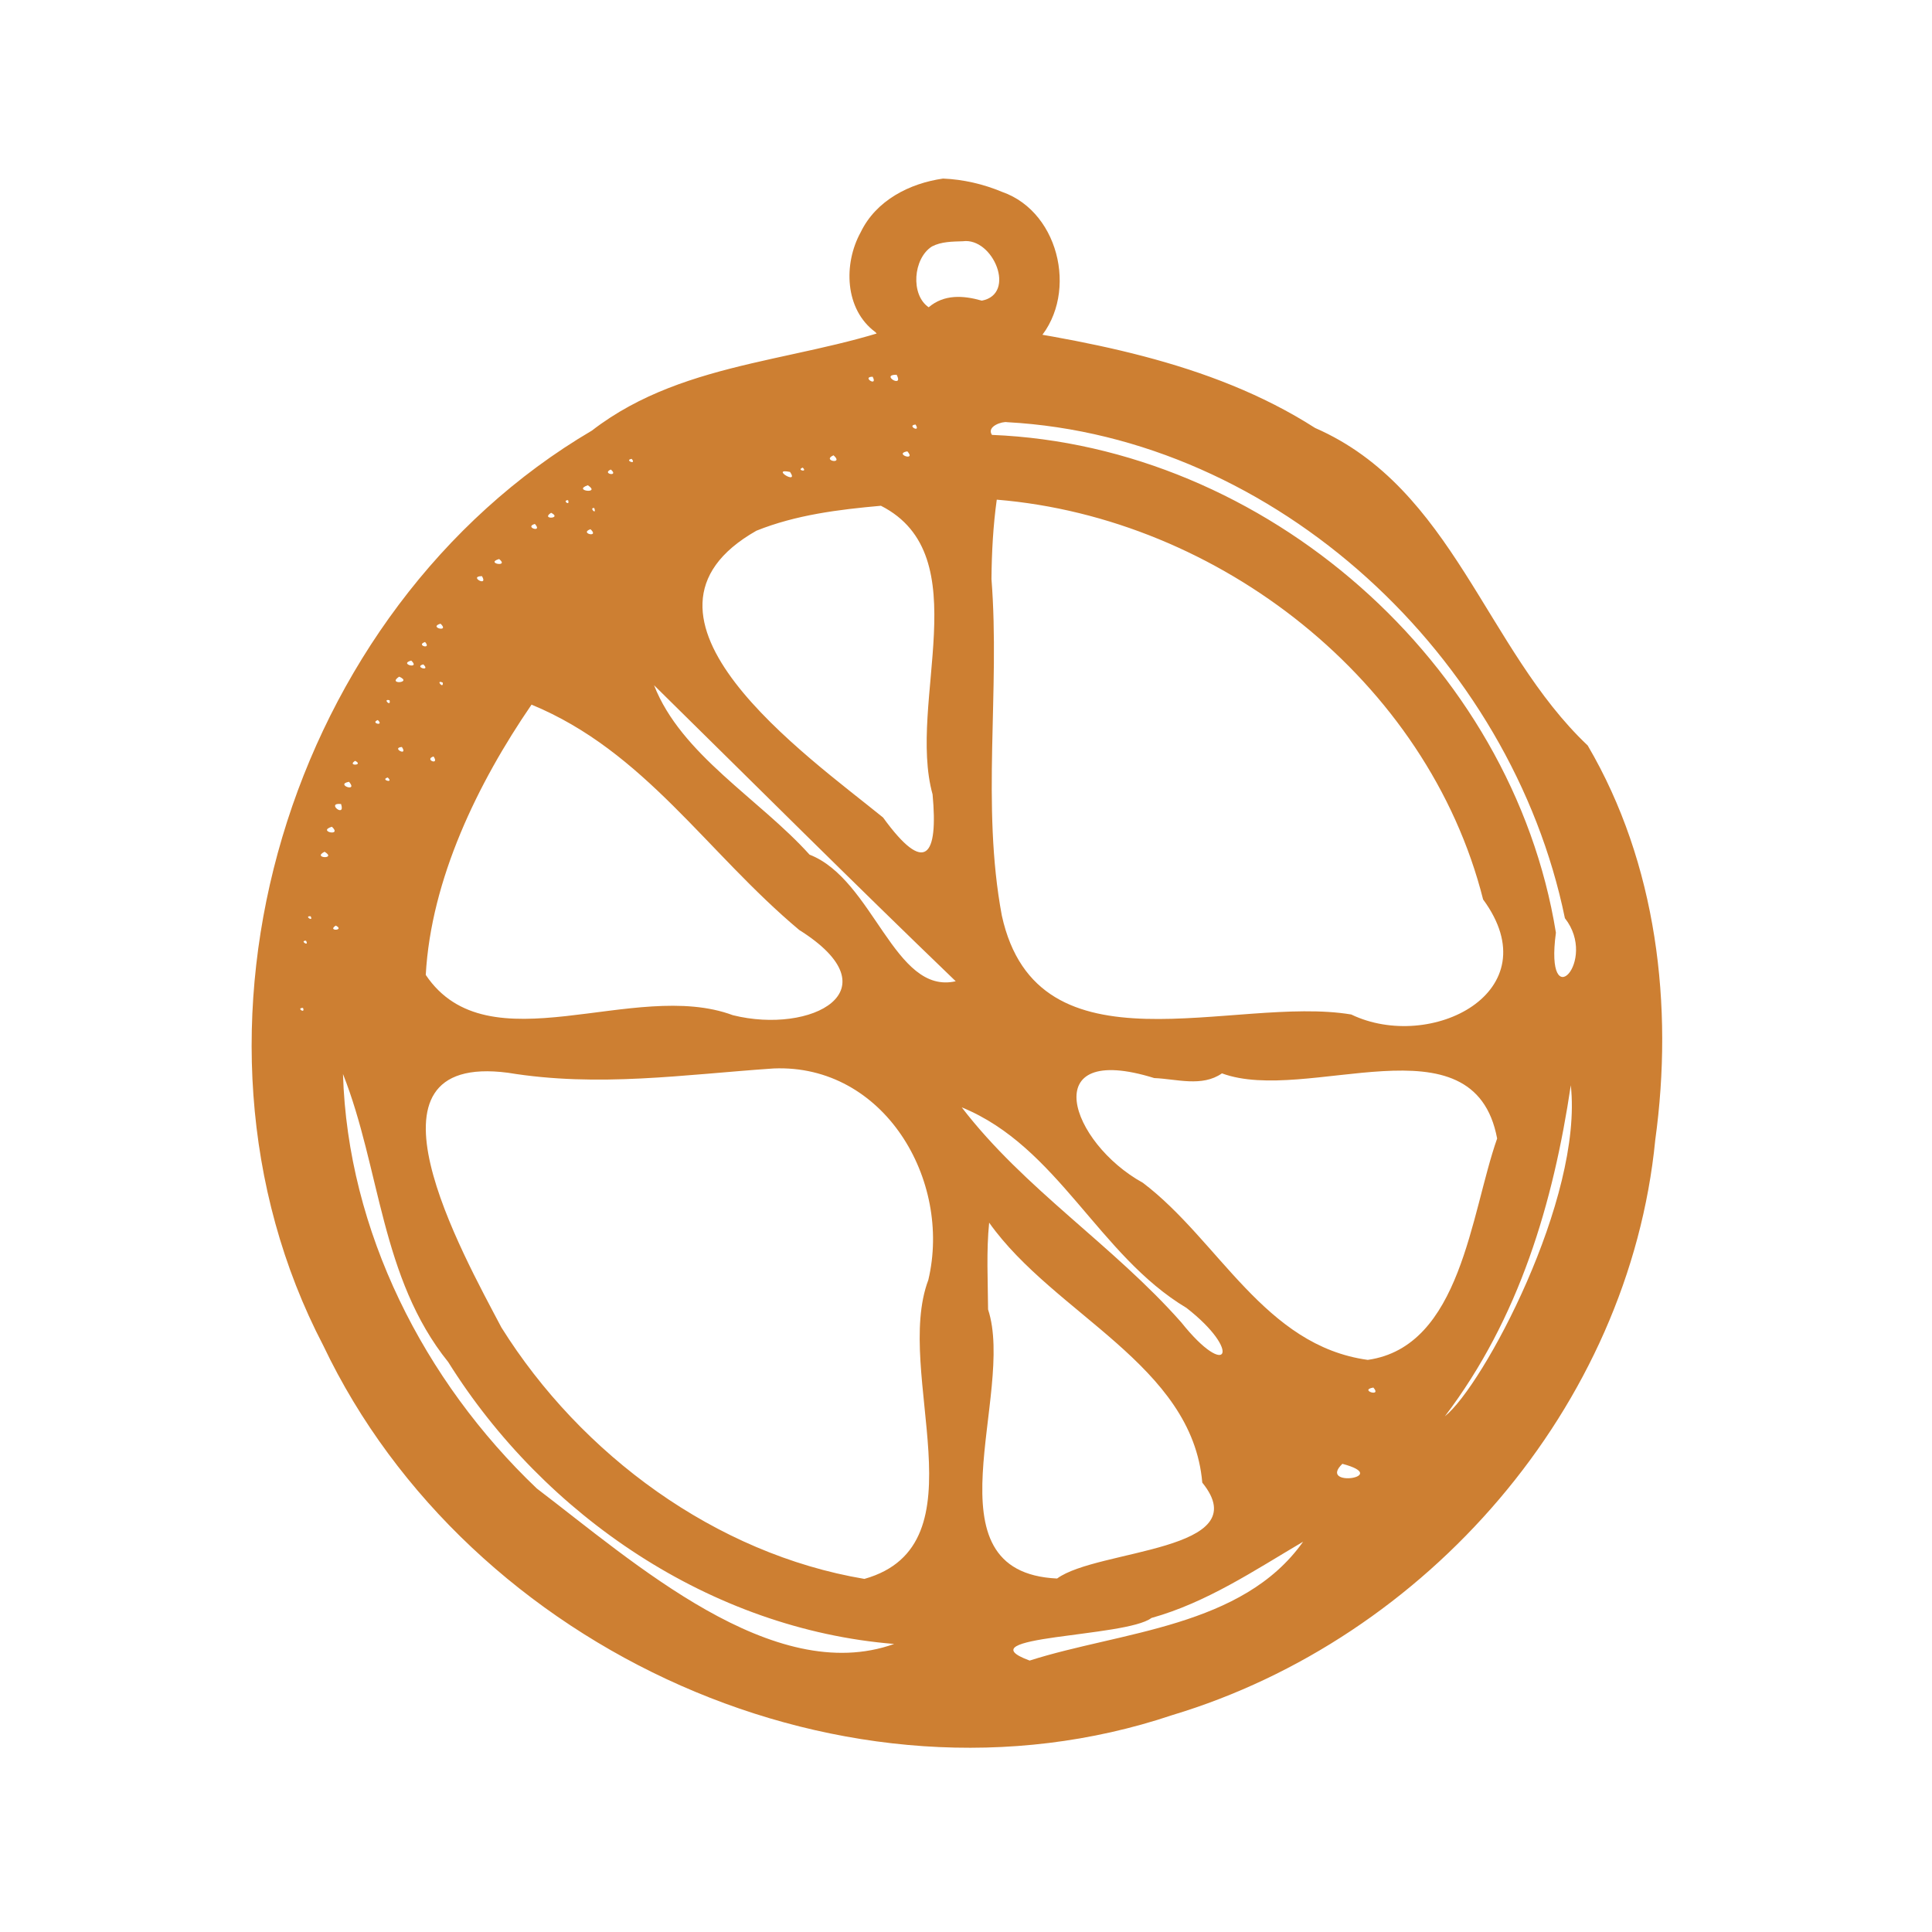 <?xml version="1.0" encoding="UTF-8" standalone="no"?>
<!-- Created with Inkscape (http://www.inkscape.org/) -->

<svg
   xmlns:dc="http://purl.org/dc/elements/1.1/"
   xmlns:cc="http://creativecommons.org/ns#"
   xmlns:rdf="http://www.w3.org/1999/02/22-rdf-syntax-ns#"
   xmlns:svg="http://www.w3.org/2000/svg"
   xmlns="http://www.w3.org/2000/svg"
   xmlns:sodipodi="http://sodipodi.sourceforge.net/DTD/sodipodi-0.dtd"
   xmlns:inkscape="http://www.inkscape.org/namespaces/inkscape"
   width="700"
   height="700"
   viewBox="0 0 700 700"
   id="svg2"
   version="1.1"
   inkscape:version="0.91 r13725"
   inkscape:export-filename="C:\Users\rmf\Desktop\bitmap.png"
   inkscape:export-xdpi="65.828575"
   inkscape:export-ydpi="65.828575"
   sodipodi:docname="logo.svg">
  <defs
     id="defs4" />
  <sodipodi:namedview
     id="base"
     pagecolor="#ffffff"
     bordercolor="#666666"
     borderopacity="1.0"
     inkscape:pageopacity="0.0"
     inkscape:pageshadow="2"
     inkscape:zoom="0.24748737"
     inkscape:cx="-374.23964"
     inkscape:cy="257.70809"
     inkscape:document-units="px"
     inkscape:current-layer="layer1"
     showgrid="false"
     units="px"
     inkscape:window-width="1020"
     inkscape:window-height="629"
     inkscape:window-x="132"
     inkscape:window-y="215"
     inkscape:window-maximized="0" />
  <g
     inkscape:label="Layer 1"
     inkscape:groupmode="layer"
     id="layer1"
     transform="translate(0,-352.362)">
    <path
       id="path4157"
       style="fill:#cd7f32;fill-opacity:1"
       d="m 333.264,467.707 c -38.87,16.088 -84.163,13.876 -118.813,40.669 -109.946,64.652 -156.728,217.609 -97.315,331.516 52.665,110.643 190.298,173.281 307.566,133.894 92.247,-27.733 165.551,-111.704 175.03,-208.405 6.681,-48.516 0.602,-100.167 -24.474,-142.907 -37.007,-35.01 -48.73,-93.189 -98.765,-115.048 -38.385,-24.571 -84.866,-31.925 -127.798,-38.395 -5.153,0.196 -10.47,0.389 -15.431,-1.325 z m -8.393,20.436 c 2.728,5.154 -6.123,-0.1 0,0 z m -8.693,0.717 c 2.06,3.919 -4.232,0.01 0,0 z m 48.717,16.465 c 97.668,5.312 182.672,85.161 202.096,179.709 12.18,15.473 -7.442,36.284 -3.255,5.258 -15.829,-97.839 -105.314,-176.363 -204.339,-180.359 -2.065,-3.114 3.802,-4.957 5.499,-4.608 z m -33.18,0.855 c 2.089,3.249 -3.381,0.333 0,0 z m -2.963,9.711 c 3.396,3.837 -5.092,0.856 0,0 z M 302,517.324 c 3.951,3.46 -4.439,1.942 0,0 z m -73.135,1.289 c 1.979,2.372 -2.884,0.486 0,0 z m 61.979,3.176 c 1.973,1.91 -2.492,0.87 0,0 z m -69.527,0.686 c 3.146,2.753 -3.524,1.559 0,0 z m 64.934,0.885 c 3.419,5.022 -7.398,-1.549 0,0 z m -73.27,4.816 c 4.952,3.297 -5.756,1.99 0,0 z m 148.168,5.225 c 80.515,6.653 156.169,65.58 176.208,144.843 24.734,33.646 -19.051,55.491 -47.778,41.687 -42.523,-7.099 -113.646,23.25 -126.597,-35.844 -7.507,-40.151 -0.571,-81.352 -3.754,-121.96 0.09,-9.601 0.593,-19.212 1.921,-28.727 z m -155.32,0.178 c 0.842,2.405 -2.335,0.023 0,0 z m 113.35,2.031 c 35.473,18.041 9.461,71.183 18.711,104.564 2.092,22.369 -2.583,29.556 -17.943,8.382 -27.338,-22.249 -100.047,-73.136 -45.891,-103.902 14.314,-5.755 29.868,-7.687 45.122,-9.044 z m -103.859,0.834 c 0.994,2.876 -2.082,-0.327 0,0 z m -15.643,1.711 c 4.224,2.14 -3.949,2.537 0,0 z m -5.881,4.037 c 3.052,3.388 -4.082,1.187 0,0 z m 20.148,1.908 c 3.483,3.248 -4.251,1.497 0,0 z m -33.094,10.807 c 3.819,3.132 -5.219,1.516 0,0 z m -6.23,6.201 c 2.474,4.159 -5.074,0.05 0,0 z m -15.006,17.225 c 3.501,3.314 -4.582,1.33 0,0 z m -5.607,6.635 c 2.555,2.887 -3.549,1.197 0,0 z m -5.004,6.734 c 3.5,3.306 -4.726,1.24 0,0 z m 4.375,1.371 c 2.893,2.828 -3.601,0.928 0,0 z m -8.764,4.459 c 5.152,2.222 -4.543,3.032 0,0 z m 15.812,2.162 c 0.32,2.575 -2.837,-1.284 0,0 z m 76.549,0.943 c 36.378,35.807 72.503,71.873 109.301,107.25 -22.23,5.091 -29.763,-36.869 -52.96,-45.87 -18.154,-20.166 -46.558,-36.247 -56.34,-61.38 z m -95.83,5.449 c 0.628,2.652 -2.72,-0.719 0,0 z m 51.441,1.578 c 41.021,16.949 63.334,53.44 96.979,81.637 35.047,22.02 4.342,37.945 -24.024,30.889 -35.814,-13.359 -88.621,19.114 -111.283,-14.598 1.924,-34.701 18.863,-69.541 38.328,-97.927 z m -55.707,5.58 c 2.519,2.36 -2.904,1.149 0,0 z m 8.729,9.762 c 2.424,3.64 -4.053,0.321 0,0 z m 11.479,3.438 c 2.323,3.461 -3.592,1.103 0,0 z m -28.42,1.586 c 3.355,1.694 -3.118,1.953 0,0 z m 11.82,6.035 c 2.436,2.311 -2.92,0.816 0,0 z m -14.016,1.557 c 3.453,4.073 -5.245,0.93 0,0 z m -2.895,8.053 c 1.728,5.315 -5.682,-0.629 0,0 z m -3.318,8.225 c 3.915,3.73 -5.516,1.672 0,0 z m -2.658,9.068 c 4.602,2.824 -4.706,2.364 0,0 z m -5.047,23.379 c 1.184,2.279 -2.606,-0.226 0,0 z m 9.107,3.369 c 3.508,1.841 -3.317,2.124 0,0 z m -10.787,5.477 c 1.339,2.389 -2.516,-0.037 0,0 z m -1.889,16.842 -0.111,0.558 0.111,-0.558 z m 0.789,7.51 c 1.002,2.328 -2.64,-0.015 0,0 z m 170.555,21.938 c 39.952,-1.64 64.614,40.377 56.024,76.625 -12.772,33.796 20.575,95.971 -23.158,108.32 -53.88,-9.047 -102.658,-44.981 -131.528,-91.103 -14.106,-26.811 -55.134,-99.785 2.378,-92.282 32.785,5.378 63.693,0.657 96.284,-1.561 z m 162.408,1.777 c 30.809,11.394 91.261,-21.387 99.705,23.603 -9.6,27.264 -13.041,75.405 -46.868,80.21 -37.468,-5.133 -53.877,-43.22 -81.474,-64.156 -26.387,-14.525 -38.924,-51.348 4.102,-37.952 8.044,0.313 17.306,3.353 24.535,-1.705 z m -318.467,0.23 c 13.591,34.341 13.611,73.915 38.122,104.355 34.876,55.794 95.307,96.79 161.581,102.151 C 280.14,963.68 229.632,918.389 194.486,891.662 153.59,852.7 125.987,798.458 124.27,741.488 Z m 444.861,4.092 c 4.53,41.046 -31.82,108.961 -45.629,119.939 27.036,-35.59 39.298,-77.486 45.629,-119.939 l 0,0 z m -220.678,7.99 c 34.926,14.256 49.512,53.589 81.422,72.661 20.213,15.733 15.002,26.378 -1.87,5.252 -24.662,-27.946 -56.871,-48.334 -79.552,-77.913 z m 9.939,41.787 c 23.61,33.298 73.562,51.523 77.217,94.181 20.289,24.999 -37.992,24.021 -52.601,34.75 -48.552,-2.259 -14.948,-66.924 -25.007,-97.483 -0.064,-10.481 -0.662,-20.995 0.39,-31.449 z m 139.203,59.744 c 3.283,3.681 -5.393,0.888 0,0 z m -11.225,27.631 c 18.25,4.837 -9.166,8.82 0,0 z m -14.229,28.221 c -21.941,31.009 -66.039,32.512 -99.082,43.061 -24.539,-9.042 34.891,-8.361 44.126,-15.429 20.058,-5.603 37.238,-17.194 54.956,-27.632 z M 341.686,417.061 c -12.178,1.733 -24.289,7.938 -29.819,19.41 -6.317,11.411 -5.888,27.988 5.317,36.231 4.827,5.621 12.558,12.374 19.749,6.102 6.735,-2.281 14.199,1.08 21.224,-1.582 -0.799,11.733 13.813,6.735 16.847,-0.479 16.013,-15.918 9.626,-47.338 -11.914,-54.851 -6.782,-2.834 -14.056,-4.522 -21.404,-4.831 z m 7.182,22.711 c 10.975,-1.44 19.538,19.108 6.869,21.522 -6.846,-1.949 -13.69,-2.32 -19.259,2.401 -6.639,-4.516 -5.633,-17.681 1.165,-22.023 3.439,-1.799 7.447,-1.768 11.226,-1.9 z" />
  </g>
</svg>
